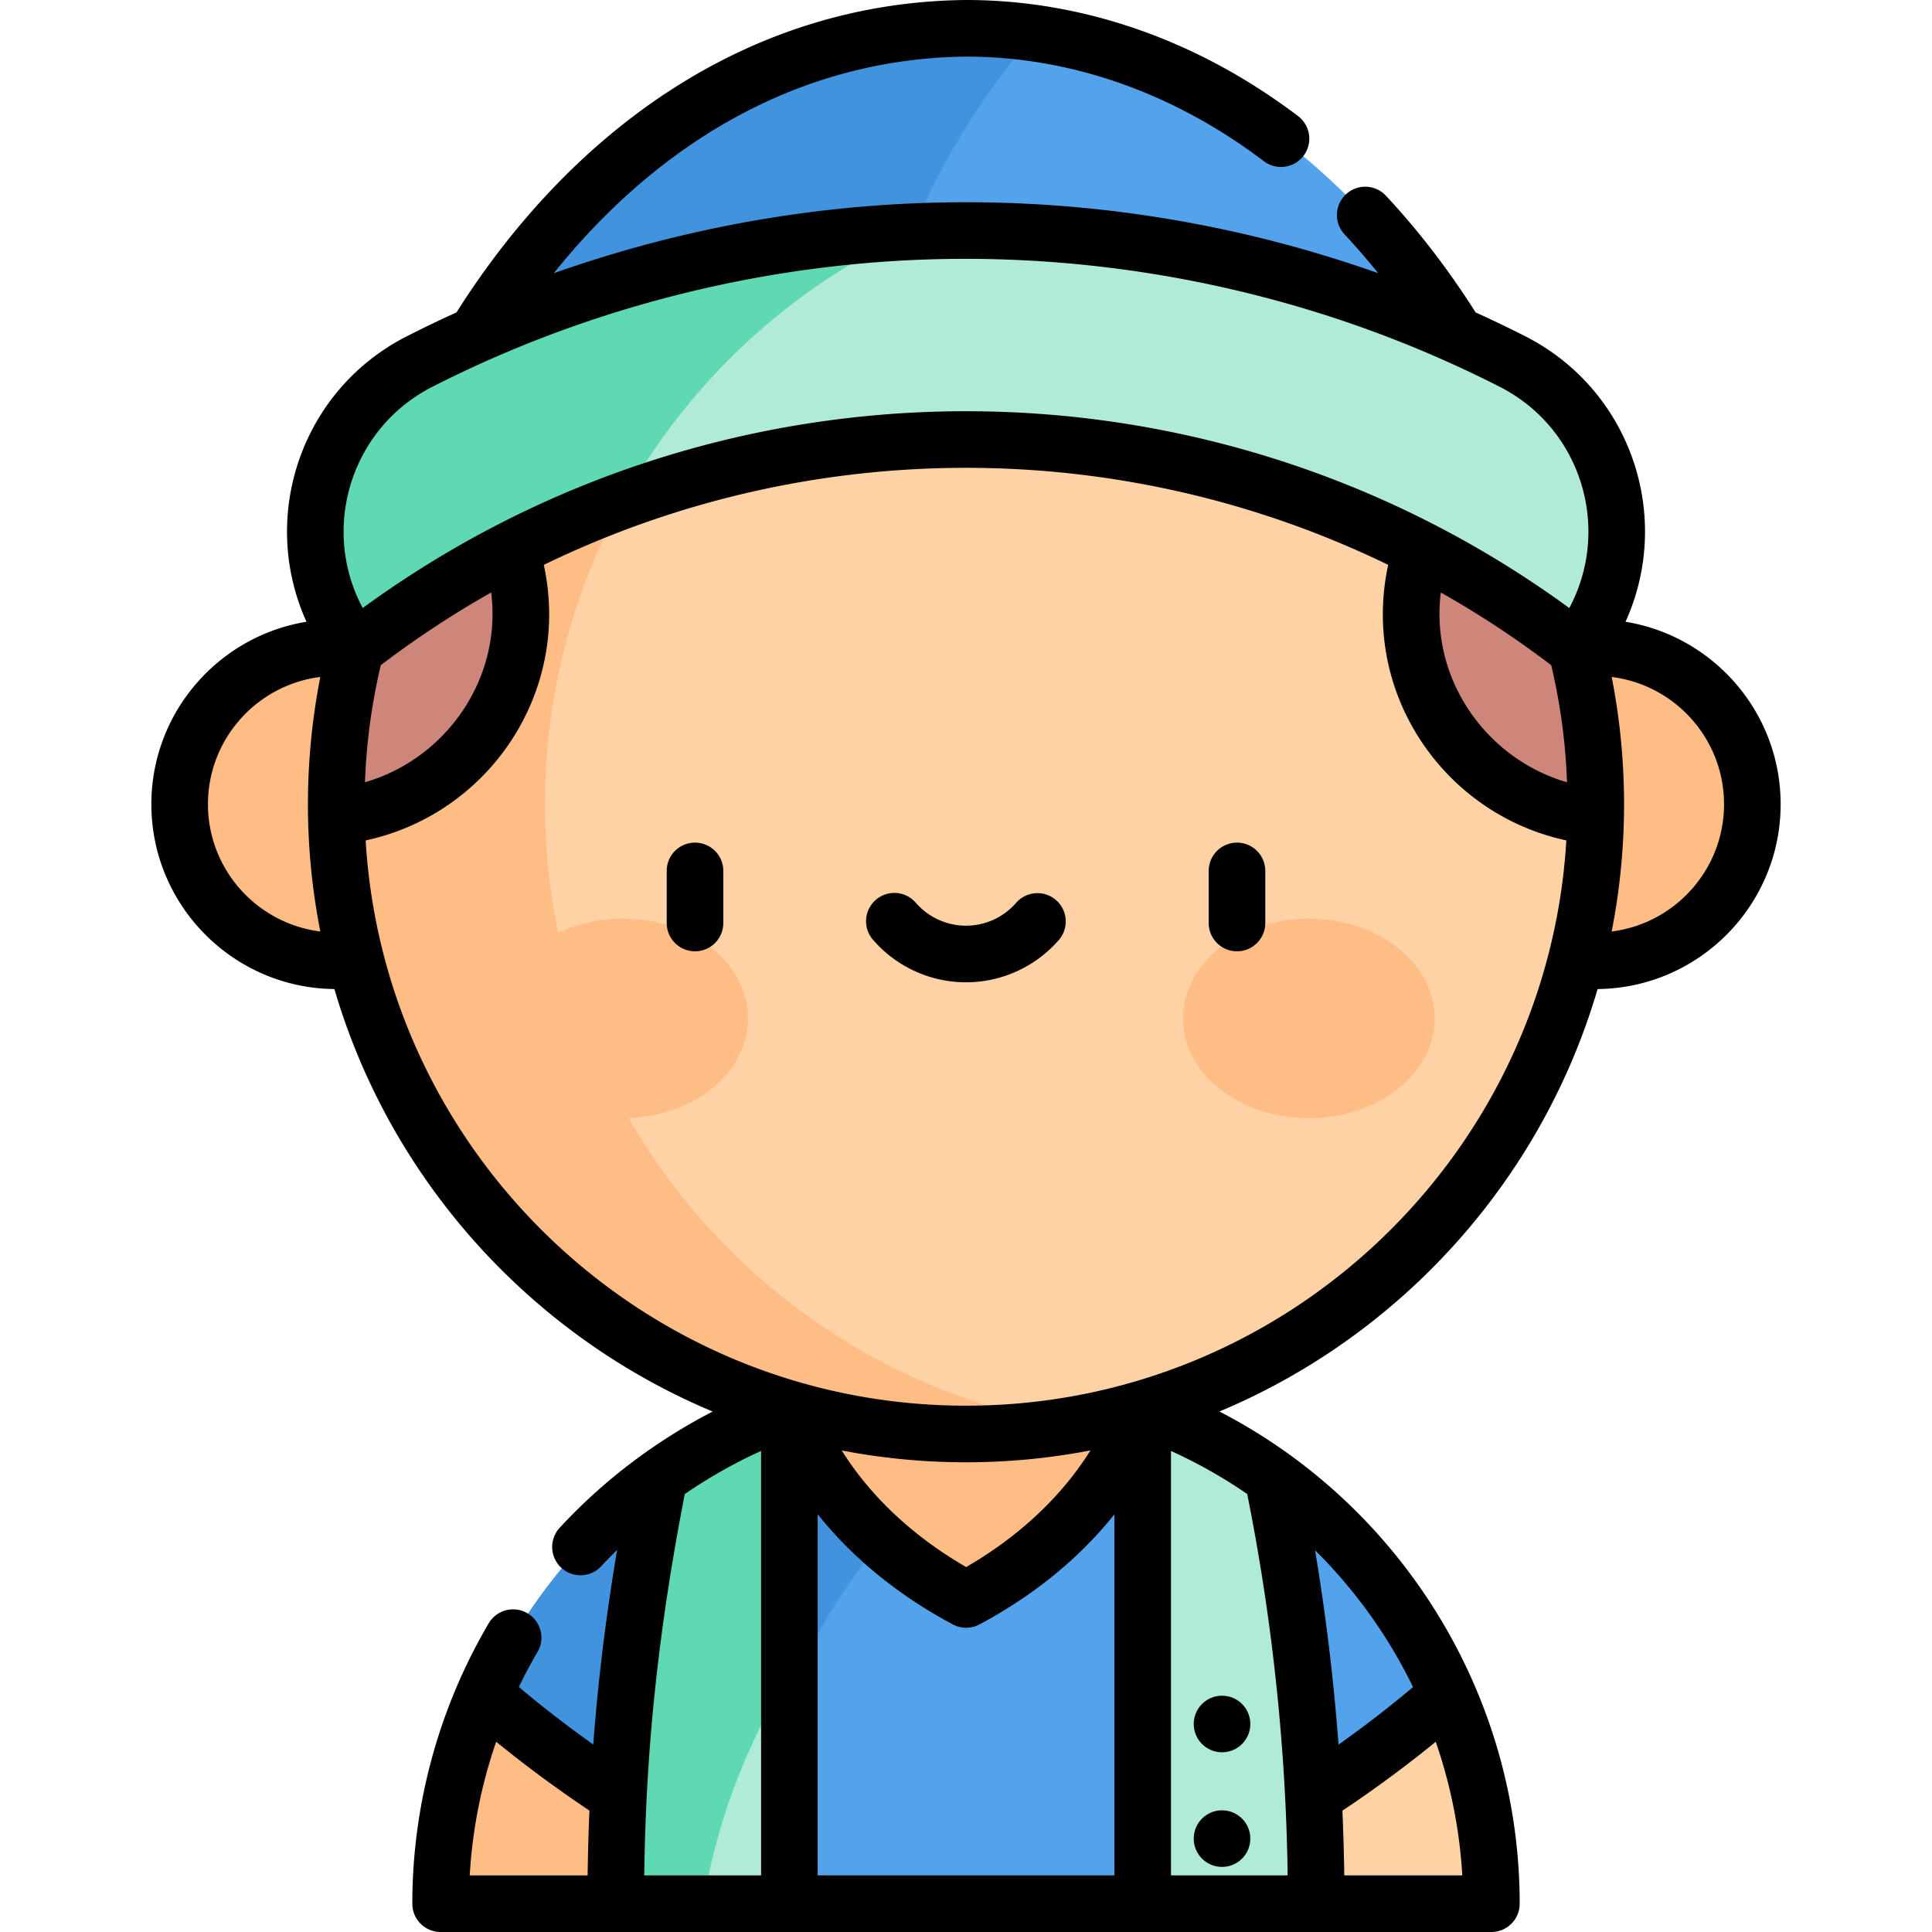 <svg xmlns="http://www.w3.org/2000/svg" version="1.1" xmlns:xlink="http://www.w3.org/1999/xlink" width="512" height="512" x="0" y="0" viewBox="0 0 512 512" style="enable-background:new 0 0 512 512" xml:space="preserve"><g><path fill="#ffbd86" d="M255.999 365.266c-16.419 0-32.179 2.865-46.818 8.108-35.456 12.698-65.229 39.795-80.874 75.677-7.413 17-11.539 35.75-11.539 55.45H256V365.266h-.001z" opacity="1" data-original="#ffbd86"></path><path fill="#fed2a4" d="M383.693 449.049c-15.058-34.534-44.052-62.492-80.891-75.681a138.81 138.81 0 0 0-46.801-8.102V504.5h139.233c-.001-19.701-4.128-38.451-11.541-55.451z" opacity="1" data-original="#fed2a4"></path><path fill="#53a3ec" d="M302.801 373.368a138.818 138.818 0 0 0-46.803-8.102c-16.419 0-32.179 2.865-46.818 8.108-35.457 12.698-65.229 39.795-80.874 75.677 13.814 12.144 29.835 23.766 46.375 33.614V504.5h162.62v-21.827c16.546-9.85 32.573-21.477 46.392-33.625-15.059-34.534-44.052-62.492-80.892-75.68z" opacity="1" data-original="#53a3ec"></path><path fill="#4293dd" d="M286.415 368.627a139.214 139.214 0 0 0-30.416-3.361c-16.419 0-32.179 2.865-46.818 8.108-35.456 12.698-65.229 39.795-80.874 75.677 13.814 12.144 29.835 23.766 46.375 33.614V504.5h23.737c.067-60.5 36.168-112.558 87.996-135.873z" opacity="1" data-original="#4293dd"></path><path fill="#b0ebd8" d="M174.681 391.553c-7.302 36.708-11.5 72.198-11.5 112.946h46.014V373.387a138.99 138.99 0 0 0-34.514 18.166zM338.052 395.32l-.751-3.787a138.854 138.854 0 0 0-34.471-18.152V504.5h45.97v-.016a559.663 559.663 0 0 0-10.748-109.164z" opacity="1" data-original="#b0ebd8"></path><path fill="#5fd9b3" d="M174.681 391.534c-7.302 36.708-11.5 72.198-11.5 112.946h23.202a163.74 163.74 0 0 1 22.812-60.509v-70.604a139.026 139.026 0 0 0-34.514 18.167z" opacity="1" data-original="#5fd9b3"></path><path fill="#ffbd86" d="m256.038 348.223-46.843 25.144c8.219 21.557 24.693 38.661 46.843 50.505 22.148-11.843 38.572-28.936 46.792-50.491z" opacity="1" data-original="#ffbd86"></path><g fill="#ffbd86"><circle cx="89.105" cy="213.127" r="41.493" fill="#ffbd86" opacity="1" data-original="#ffbd86"></circle><circle cx="422.895" cy="213.127" r="41.493" fill="#ffbd86" opacity="1" data-original="#ffbd86"></circle></g><path fill="#fed2a4" d="M302.786 373.363c69.398-20.23 120.108-84.307 120.108-160.235 0-82.751-60.224-151.435-139.234-164.614a168.027 168.027 0 0 0-27.663-2.282c-92.171 0-166.893 74.722-166.893 166.896 0 75.928 50.711 140.006 120.107 160.235 14.846 4.328 30.543 6.658 46.786 6.658 9.425 0 18.665-.784 27.663-2.288a166.365 166.365 0 0 0 19.126-4.37z" opacity="1" data-original="#fed2a4"></path><path fill="#ffbd86" d="M144.43 213.127c0-82.749 60.227-151.433 139.232-164.614a168.017 168.017 0 0 0-27.663-2.282c-92.171 0-166.893 74.722-166.893 166.896 0 92.172 74.723 166.893 166.893 166.893 9.425 0 18.664-.787 27.663-2.288-79.006-13.181-139.232-81.858-139.232-164.605z" opacity="1" data-original="#ffbd86"></path><g fill="#ffbd86"><path d="M165.015 243.454c-18.343 0-33.213 11.842-33.213 26.449 0 14.608 14.87 26.45 33.213 26.45 18.344 0 33.214-11.842 33.214-26.45s-14.87-26.449-33.214-26.449zM346.849 243.454c-18.418 0-33.349 11.842-33.349 26.449 0 14.608 14.931 26.45 33.349 26.45s33.35-11.842 33.35-26.45c-.001-14.608-14.932-26.449-33.35-26.449z" fill="#ffbd86" opacity="1" data-original="#ffbd86"></path></g><g fill="#ce857a"><path d="M121.365 120.266c-17.811 26.548-28.206 58.49-28.206 92.861 0 1.081.013 2.159.034 3.236 27.321-2.627 48.887-25.639 48.887-53.648 0-17.246-8.113-32.582-20.715-42.449zM398.74 120.268c-12.6 9.867-20.712 25.202-20.712 42.447 0 28.009 21.567 51.021 48.887 53.648.02-1.076.034-2.154.034-3.236 0-34.371-10.398-66.31-28.209-92.859z" fill="#ce857a" opacity="1" data-original="#ce857a"></path></g><path fill="#53a3ec" d="M274.334 8.826A129.452 129.452 0 0 0 256.008 7.5c-.257 0-.513.006-.771.008-55.508.328-104.615 36.086-134.8 90.881h271.144c-26.96-48.939-69.019-82.673-117.247-89.563z" opacity="1" data-original="#53a3ec"></path><path fill="#4293dd" d="M241.703 61.404a196.759 196.759 0 0 1 32.631-52.578A129.452 129.452 0 0 0 256.008 7.5c-.257 0-.513.006-.771.008-55.508.328-104.615 36.086-134.8 90.881H234.55z" opacity="1" data-original="#4293dd"></path><path fill="#b0ebd8" d="M400.875 95.837C351.39 70.601 296.43 58.965 241.703 61.404c-44.714 1.992-89.272 13.378-130.561 34.434-28.286 14.425-36.398 51.031-16.921 76.108 21.933-17.031 45.853-30.119 70.859-39.302 83.7-30.739 179.46-17.564 252.692 39.302 19.476-25.078 11.39-61.683-16.897-76.109z" opacity="1" data-original="#b0ebd8"></path><path fill="#5fd9b3" d="M241.703 61.404c-44.714 1.992-89.272 13.378-130.561 34.434-28.286 14.425-36.398 51.031-16.921 76.108 21.933-17.031 45.853-30.119 70.859-39.302 17.203-31.188 44.102-56.292 76.623-71.24z" opacity="1" data-original="#5fd9b3"></path><circle cx="323.849" cy="456.875" r="7.5" fill="#000000" opacity="1" data-original="#000000"></circle><circle cx="323.849" cy="487.25" r="7.5" fill="#000000" opacity="1" data-original="#000000"></circle><path d="M184.185 223.304a7.499 7.499 0 0 0-7.5 7.5v13.8c0 4.143 3.357 7.5 7.5 7.5s7.5-3.357 7.5-7.5v-13.8a7.5 7.5 0 0 0-7.5-7.5zM327.815 223.304a7.499 7.499 0 0 0-7.5 7.5v13.8c0 4.143 3.357 7.5 7.5 7.5s7.5-3.357 7.5-7.5v-13.8c0-4.143-3.357-7.5-7.5-7.5zM279.86 238.538a7.497 7.497 0 0 0-10.581.728c-3.353 3.847-8.192 6.053-13.279 6.053s-9.927-2.206-13.279-6.053a7.5 7.5 0 1 0-11.309 9.853c6.201 7.117 15.163 11.199 24.588 11.199s18.387-4.082 24.588-11.199a7.498 7.498 0 0 0-.728-10.581z" fill="#000000" opacity="1" data-original="#000000"></path><path d="M423.382 262.108c26.79-.264 48.506-22.13 48.506-48.981 0-24.329-17.829-44.565-41.106-48.35 12.671-28.004 1.338-61.426-26.496-75.622a325.288 325.288 0 0 0-13.234-6.361c-7.114-11.241-15.116-21.668-23.832-30.999a7.501 7.501 0 0 0-10.963 10.239 186.85 186.85 0 0 1 8.967 10.355c-69.957-24.742-146.663-25.38-218.485.033C174.293 38.052 211.618 15.485 256.012 15c27.729.001 55.044 9.604 78.991 27.77a7.501 7.501 0 0 0 9.067-11.951C317.491 10.658 287.042.001 256.012 0 198.466.551 151.585 34.379 120.97 82.796a318.309 318.309 0 0 0-13.231 6.36c-27.85 14.204-39.176 47.637-26.519 75.621-23.277 3.784-41.107 24.02-41.107 48.35 0 26.851 21.716 48.717 48.506 48.981 14.845 50.645 52.095 91.805 100.245 111.965-15.159 7.829-28.953 18.269-40.536 30.797a7.5 7.5 0 1 0 11.014 10.184 131.42 131.42 0 0 1 4.198-4.314c-2.966 17.685-5.05 34.612-6.319 51.568-6.904-4.902-13.504-9.995-19.724-15.244a131.173 131.173 0 0 1 4.949-9.267 7.5 7.5 0 0 0-12.93-7.604 146.71 146.71 0 0 0-20.248 74.307c0 4.143 3.357 7.5 7.5 7.5h278.465c4.143 0 7.5-3.357 7.5-7.5 0-55.261-31.3-105.507-79.576-130.436 48.14-20.164 85.382-61.319 100.225-111.956zM381.831 157.01a257.494 257.494 0 0 1 29.268 19.282 159.884 159.884 0 0 1 4.18 31.016c-21.173-6.115-36.344-27.083-33.448-50.298zm75.057 56.117c0 17.316-13.017 31.639-29.778 33.723a174.58 174.58 0 0 0 3.284-33.723c0-11.357-1.11-22.659-3.276-33.721 16.757 2.087 29.77 16.408 29.77 33.721zM114.553 102.52c43.007-21.936 91.975-33.928 141.216-33.928 43.66 0 87.328 9.233 127.098 26.961a310.744 310.744 0 0 1 14.605 6.966c21.674 11.054 29.617 37.6 18.41 58.614-95.254-69.541-224.502-69.539-319.764 0-11.246-21.096-3.147-47.607 18.435-58.613zM96.721 207.308a159.89 159.89 0 0 1 4.187-31.021 257.368 257.368 0 0 1 29.261-19.277c2.895 23.203-12.265 44.18-33.448 50.298zm-41.609 5.819c0-17.314 13.015-31.637 29.774-33.722a175.46 175.46 0 0 0-3.281 33.722c0 11.535 1.137 22.808 3.284 33.722-16.76-2.083-29.777-16.406-29.777-33.722zm275.583 183.655A553.483 553.483 0 0 1 341.245 497H310.33V384.521a131.27 131.27 0 0 1 20.196 11.409zM295.33 497h-78.635v-95.72c9.201 11.536 21.256 21.426 35.807 29.206a7.5 7.5 0 0 0 7.072 0c14.525-7.767 26.563-17.648 35.756-29.181zm-39.292-81.711c-14.146-8.202-25.311-18.702-32.977-30.902a174.593 174.593 0 0 0 65.923-.009c-7.661 12.214-18.816 22.717-32.946 30.911zm-54.343-30.78V497h-30.964c.429-33.812 3.802-65.426 10.739-101.058a132.704 132.704 0 0 1 20.225-11.433zm-70.2 77.065c7.765 6.342 16.039 12.449 24.71 18.25a569.977 569.977 0 0 0-.476 17.175h-31.247a131.635 131.635 0 0 1 7.013-35.425zM356.248 497a567.255 567.255 0 0 0-.496-17.147c8.678-5.806 16.958-11.916 24.729-18.261 3.91 11.281 6.336 23.173 7.037 35.409h-31.27zm18.222-49.912c-6.227 5.252-12.833 10.35-19.745 15.255a568.8 568.8 0 0 0-6.222-51.51 132.723 132.723 0 0 1 25.967 36.255zm-118.472-74.567c-84.668 0-154.117-66.361-159.096-149.801 32.775-7.052 54.538-39.425 47.209-73.022 70.559-34.292 153.218-34.291 223.777 0-7.331 33.608 14.444 65.971 47.209 73.021-4.978 83.44-74.429 149.802-159.099 149.802z" fill="#000000" opacity="1" data-original="#000000"></path></g></svg>